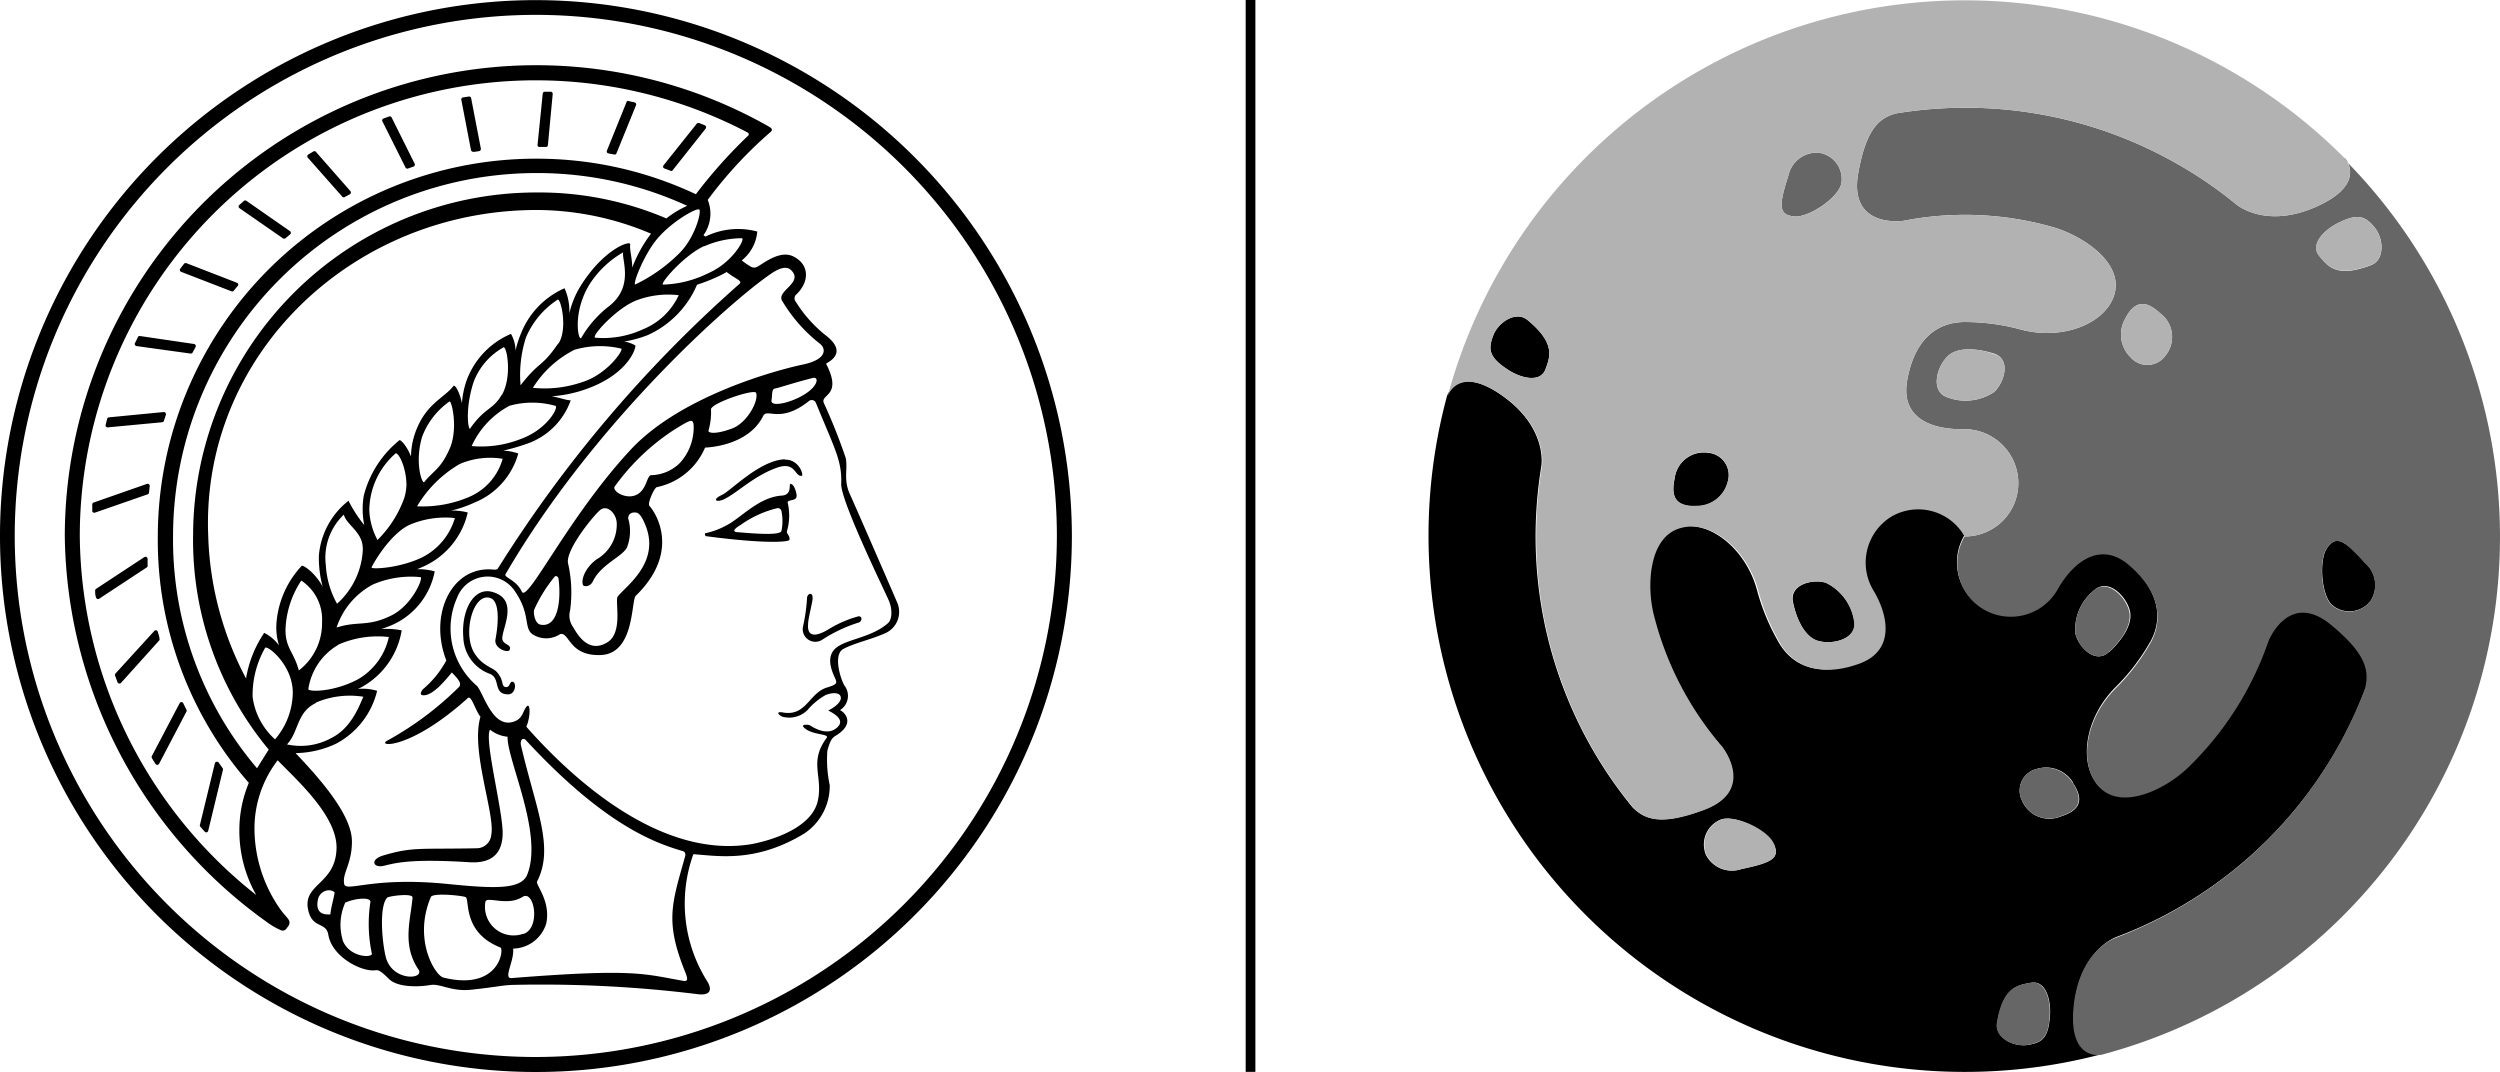 <?xml version="1.0" encoding="UTF-8" standalone="no"?>
<svg
   viewBox="0 0 198.345 85.05"
   version="1.1"
   id="svg22"
   sodipodi:docname="ccp-orb-minerva-grayscale.svg"
   inkscape:version="1.1.1 (3bf5ae0d25, 2021-09-20)"
   width="198.345"
   height="85.05"
   xmlns:inkscape="http://www.inkscape.org/namespaces/inkscape"
   xmlns:sodipodi="http://sodipodi.sourceforge.net/DTD/sodipodi-0.dtd"
   xmlns="http://www.w3.org/2000/svg"
   xmlns:svg="http://www.w3.org/2000/svg">
  <sodipodi:namedview
     id="namedview24"
     pagecolor="#ffffff"
     bordercolor="#666666"
     borderopacity="1.0"
     inkscape:pageshadow="2"
     inkscape:pageopacity="0.0"
     inkscape:pagecheckerboard="0"
     showgrid="false"
     inkscape:zoom="2.3961047"
     inkscape:cx="182.37934"
     inkscape:cy="42.360419"
     inkscape:window-width="1920"
     inkscape:window-height="1017"
     inkscape:window-x="-8"
     inkscape:window-y="-8"
     inkscape:window-maximized="1"
     inkscape:current-layer="svg22"
     fit-margin-top="0"
     fit-margin-left="0"
     fit-margin-right="0"
     fit-margin-bottom="0" />
  <defs
     id="defs4">
    <style
       id="style2">
      .a {
        fill: #666;
      }

      .b {
        fill: #b2b2b2;
      }
    </style>
  </defs>
  <g
     id="g12"
     transform="translate(-28.35,-28.34)">
    <path
       d="m 161.22,66.27 a 2.33,2.33 0 0 1 2.67,-2 1.78,1.78 0 0 1 1.53,2.32 2.52,2.52 0 0 1 -2.37,1.91 c -2.11,0.12 -2.05,-1.15 -1.83,-2.23 z m -13.16,-8.55 c 1,0.63 2.49,1 2.9,-0.07 0.41,-1.07 0.76,-2.12 -1.42,-3.92 -0.9,-0.75 -2.32,0.15 -2.73,1.25 -0.41,1.1 -0.33,1.73 1.25,2.74 z M 216,73 c -1.73,-1.92 -2.3,-2.16 -3,-1.22 -0.7,0.94 -0.49,3.92 0.45,4.62 a 2.12,2.12 0 0 0 3,-0.42 A 2.32,2.32 0 0 0 216,73 Z m 0.05,9.89 a 33.86,33.86 0 0 1 -14.8,17.43 33.31,33.31 0 0 1 -5,2.36 c 0,0 -3,1.06 -3.35,5.75 -0.29,4.1 2.25,3.53 2.25,3.53 a 42.55,42.55 0 0 1 -52,-52.19 c 0,0 0.77,-2.48 4.18,-0.18 3.9,2.63 3.3,5.77 3.3,5.77 a 34.52,34.52 0 0 0 -0.45,5.51 33.87,33.87 0 0 0 7.7,21.53 c 1,1 2.3,1.42 5.63,0.18 4.17,-1.55 1.44,-5 1.44,-5 a 25.57,25.57 0 0 1 -5.47,-10.41 c -0.61,-2.27 -0.49,-6.33 2.12,-7 2.27,-0.59 5.23,1.6 6.15,5 a 17.07,17.07 0 0 0 1.78,4.24 c 1.19,1.93 3.3,2.6 6.24,1.52 2.94,-1.08 2.31,-3.78 1.12,-5.78 a 4.28,4.28 0 0 1 1.53,-5.93 4.23,4.23 0 0 1 5.78,1.59 v 0 a 4.21,4.21 0 0 0 1.51,5.79 4.27,4.27 0 0 0 5.9,-1.64 c 1.14,-2 3.27,-3.84 5.57,-1.92 2.3,1.92 2.88,4.17 1.8,6.16 a 16.66,16.66 0 0 1 -2.79,3.66 c -2.52,2.52 -2.94,6.18 -1.29,7.86 1.89,1.92 5.47,0 7.13,-1.67 a 25.51,25.51 0 0 0 6.28,-9.94 c 0,0 1.61,-4.08 5,-1.25 2.83,2.33 3.11,3.66 2.75,5.03 z m -47,12.42 c -0.46,-1.08 -3.14,-2.39 -4.22,-1.93 a 2.13,2.13 0 0 0 -1.13,2.79 2.3,2.3 0 0 0 2.79,1.12 c 2.57,-0.53 3.06,-0.9 2.6,-1.98 z M 191,108.79 c 0.05,-1.18 -0.35,-2.68 -1.51,-2.48 -1.16,0.2 -2.21,0.4 -2.69,3.19 -0.19,1.15 1.3,1.93 2.46,1.74 1.16,-0.19 1.63,-0.58 1.74,-2.45 z m 1.82,-18.37 a 2.5,2.5 0 0 0 -2.82,-1.09 1.77,1.77 0 0 0 -1.25,2.48 2.36,2.36 0 0 0 3.09,1.31 c 1.02,-0.33 2.16,-0.94 0.95,-2.7 z m 2.86,-10.34 c 0.89,-0.82 1.91,-2.13 1.66,-3.25 -0.25,-1.12 -1.59,-2.51 -2.66,-1.8 A 4,4 0 0 0 193,78.58 c 0.26,1.12 1.59,2.47 2.65,1.5 z m -23.09,-0.9 c 1.1,0.34 3,-0.11 2.9,-1.4 a 4.06,4.06 0 0 0 -2.26,-3.2 c -1.09,-0.34 -2.93,0.15 -2.62,1.54 0.23,1.19 0.86,2.72 1.95,3.06 z"
       id="path6" />
    <path
       class="a"
       d="m 214.38,40.87 c 0,0 1.77,1.91 -1.92,3.71 -4.23,2.06 -6.65,0 -6.66,0 a 32.63,32.63 0 0 0 -4.54,-3.14 33.87,33.87 0 0 0 -22.49,-4.1 c -1.37,0.37 -2.38,1.28 -3,4.79 -0.75,4.38 3.59,3.73 3.59,3.73 a 25.44,25.44 0 0 1 11.75,0.47 c 2.27,0.61 5.72,2.74 5,5.34 -0.63,2.26 -4,3.73 -7.45,2.81 a 16.89,16.89 0 0 0 -4.56,-0.59 c -2.27,0.07 -3.9,1.56 -4.44,4.65 -0.54,3.09 2.12,3.89 4.45,3.85 a 4.29,4.29 0 0 1 4.37,4.3 4.23,4.23 0 0 1 -4.26,4.21 v 0 a 4.22,4.22 0 0 0 1.51,5.79 4.27,4.27 0 0 0 5.9,-1.64 c 1.14,-2 3.27,-3.84 5.57,-1.92 2.3,1.92 2.88,4.17 1.8,6.16 a 16.66,16.66 0 0 1 -2.79,3.66 c -2.52,2.52 -2.94,6.18 -1.29,7.86 1.89,1.92 5.47,0 7.13,-1.67 a 25.51,25.51 0 0 0 6.28,-9.94 c 0,0 1.61,-4.08 5,-1.25 2.74,2.27 3,3.6 2.66,5 a 33.86,33.86 0 0 1 -14.8,17.43 34.39,34.39 0 0 1 -5,2.37 c 0,0 -3,1 -3.35,5.74 -0.29,4.1 2.25,3.53 2.25,3.53 A 42.51,42.51 0 0 0 214.3,40.93 Z m -27.82,18.57 a 4.08,4.08 0 0 1 -3.89,0.35 c -1.16,-0.58 -0.61,-2.43 0.23,-3.21 0.84,-0.78 2.49,-0.55 3.64,-0.19 1.37,0.43 0.86,2.27 0.02,3.05 z m 13.6,-2.9 a 1.76,1.76 0 0 1 -2.76,0.16 2.52,2.52 0 0 1 -0.48,-3 c 0.94,-1.9 2,-1.24 2.83,-0.49 a 2.33,2.33 0 0 1 0.41,3.33 z m 13.58,-10.45 c 1.66,-0.86 2.25,-0.62 3,0.29 0.75,0.91 0.82,2.58 -0.28,3 -2.65,1 -3.36,0.18 -4.1,-0.73 -0.74,-0.91 0.34,-2.01 1.38,-2.56 z M 216.43,76 a 2.12,2.12 0 0 1 -3,0.42 c -0.94,-0.7 -1.15,-3.68 -0.45,-4.62 0.7,-0.94 1.28,-0.7 3,1.22 a 2.32,2.32 0 0 1 0.45,2.98 z m -2.05,-35.11 z m -27.61,68.61 c 0.48,-2.79 1.53,-3 2.69,-3.19 1.16,-0.19 1.56,1.3 1.51,2.48 -0.08,1.87 -0.59,2.25 -1.74,2.45 -1.15,0.2 -2.65,-0.59 -2.46,-1.74 z m 5,-16.38 c 1.06,-0.33 2.17,-0.94 1,-2.7 a 2.5,2.5 0 0 0 -2.77,-1.09 1.77,1.77 0 0 0 -1.25,2.48 2.36,2.36 0 0 0 3.05,1.31 z m 3.85,-13 c 0.89,-0.82 1.91,-2.13 1.66,-3.25 -0.25,-1.12 -1.59,-2.51 -2.66,-1.8 A 4,4 0 0 0 193,78.58 c 0.26,1.12 1.59,2.47 2.65,1.5 z M 170.23,42.3 c -0.8,2.46 -0.72,3.07 0.44,3.21 1.16,0.14 3.64,-1.53 3.78,-2.69 a 2.11,2.11 0 0 0 -1.85,-2.37 2.31,2.31 0 0 0 -2.37,1.85 z"
       id="path8" />
    <path
       class="b"
       d="m 199.75,53.21 a 2.33,2.33 0 0 1 0.41,3.33 1.76,1.76 0 0 1 -2.76,0.16 2.52,2.52 0 0 1 -0.48,-3 c 0.94,-1.9 2.02,-1.24 2.83,-0.49 z m -34.88,40.17 a 2.13,2.13 0 0 0 -1.13,2.79 2.3,2.3 0 0 0 2.79,1.12 c 2.53,-0.53 3,-0.9 2.56,-2 -0.44,-1.1 -3.09,-2.37 -4.22,-1.91 z m 51.86,-47 c -0.74,-0.91 -1.33,-1.15 -3,-0.29 -1,0.55 -2.14,1.64 -1.39,2.55 0.75,0.91 1.45,1.71 4.1,0.73 1.11,-0.37 1.04,-2.09 0.29,-2.99 z m -4.27,-1.8 c -4.23,2.06 -6.65,0 -6.66,0 a 32.63,32.63 0 0 0 -4.54,-3.14 33.87,33.87 0 0 0 -22.49,-4.1 c -1.37,0.37 -2.38,1.28 -3,4.79 -0.75,4.38 3.59,3.73 3.59,3.73 a 25.44,25.44 0 0 1 11.75,0.47 c 2.27,0.61 5.72,2.74 5,5.34 -0.63,2.26 -4,3.73 -7.45,2.81 a 16.89,16.89 0 0 0 -4.56,-0.59 c -2.27,0.07 -3.9,1.56 -4.44,4.65 -0.54,3.09 2.12,3.89 4.45,3.85 a 4.29,4.29 0 0 1 4.37,4.3 4.23,4.23 0 0 1 -4.26,4.21 v 0 a 4.23,4.23 0 0 0 -5.78,-1.59 4.28,4.28 0 0 0 -1.44,5.9 c 1.19,2 1.69,4.75 -1.12,5.78 -2.81,1.03 -5.05,0.41 -6.24,-1.52 a 17.07,17.07 0 0 1 -1.78,-4.24 c -0.92,-3.45 -3.88,-5.64 -6.15,-5 -2.61,0.68 -2.73,4.74 -2.12,7 A 25.57,25.57 0 0 0 165,87.6 c 0,0 2.73,3.43 -1.44,5 -3.33,1.24 -4.62,0.82 -5.63,-0.18 a 33.87,33.87 0 0 1 -7.7,-21.53 34.52,34.52 0 0 1 0.45,-5.51 c 0,0 0.6,-3.14 -3.3,-5.77 -3.41,-2.3 -4.18,0.18 -4.18,0.18 a 42.51,42.51 0 0 1 71.17,-18.9 v 0 c 0,0 1.78,1.89 -1.91,3.69 z m -62.92,9.15 c -0.9,-0.75 -2.32,0.15 -2.73,1.25 -0.41,1.1 -0.33,1.73 1.25,2.74 1,0.63 2.49,1 2.9,-0.07 0.41,-1.07 0.76,-2.12 -1.42,-3.92 z m 14.35,10.52 a 2.33,2.33 0 0 0 -2.67,2 c -0.25,1.08 -0.28,2.35 1.83,2.21 a 2.52,2.52 0 0 0 2.37,-1.91 1.78,1.78 0 0 0 -1.53,-2.3 z m 6.78,-18.74 c 1.17,0.15 3.64,-1.53 3.78,-2.69 a 2.11,2.11 0 0 0 -1.85,-2.37 2.31,2.31 0 0 0 -2.37,1.85 c -0.8,2.46 -0.72,3.07 0.44,3.21 z m 4.79,32.27 a 4.06,4.06 0 0 0 -2.26,-3.2 c -1.09,-0.34 -2.93,0.15 -2.62,1.54 0.26,1.19 0.89,2.72 2,3.06 1.11,0.34 2.96,-0.11 2.88,-1.4 z m 7.44,-21.2 c -0.84,0.78 -1.39,2.63 -0.23,3.21 a 4.08,4.08 0 0 0 3.89,-0.35 c 0.84,-0.78 1.35,-2.62 0,-3 -1.17,-0.44 -2.82,-0.64 -3.66,0.14 z"
       id="path10" />
  </g>
  <rect
     x="-99.6"
     y="-85.04"
     width="0.77"
     height="85.04"
     transform="scale(-1)"
     id="rect16" />
  <path
     d="m 42.52,0.01 a 42.52,42.52 0 1 0 42.52,42.51 42.57,42.57 0 0 0 -42.52,-42.51 z m 0,83.85 a 41.34,41.34 0 1 1 41.33,-41.34 41.38,41.38 0 0 1 -41.33,41.34 z m 24.94,-44.58 c -0.58,-1.24 -0.18,-2 -0.36,-2.94 a 45.18,45.18 0 0 0 -1.74,-4.37 c -0.3,-0.71 1.52,-0.53 0.18,-3.11 0,-0.07 1.87,-0.78 0,-2.23 a 10.49,10.49 0 0 1 -2.41,-2.7 0.41,0.41 0 0 1 0,-0.52 c 1.08,-1 1.11,-2.34 -0.07,-3 -0.84,-0.51 -1.81,0 -2.71,0.59 -0.29,0.19 -0.44,0.3 -0.74,0.18 a 5.69,5.69 0 0 1 -0.76,-0.52 3.27,3.27 0 0 0 1.23,-2.29 5.87,5.87 0 0 0 -4.11,0.4 l -0.16,-0.11 a 2.91,2.91 0 0 0 0.34,-2.8 v 0 a 33.29,33.29 0 0 1 5,-5.4 v 0 c 0.11,-0.11 0.15,-0.23 -0.06,-0.36 -0.21,-0.13 -0.22,-0.13 -0.43,-0.25 A 37.41,37.41 0 0 0 5.14,42.52 a 38.19,38.19 0 0 0 16,30.61 5.63,5.63 0 0 0 1.12,0.66 0.36,0.36 0 0 0 0.44,-0.08 l 0.14,-0.19 a 0.52,0.52 0 0 0 0.13,-0.34 c 0,-0.28 -0.39,-0.52 -0.85,-1.21 a 11.2,11.2 0 0 1 -1.93,-6.13 8.88,8.88 0 0 1 1.84,-5.52 c 1.49,1.55 4.74,4.41 4.67,7 -0.08,2.92 -2.81,2.78 -2.22,5 0.37,1.37 1.4,0.81 1.57,1.85 0.31,1.8 2.74,3 3.8,2.8 0.25,0 0.47,0.17 1,0.69 0.72,0.73 2.5,0.63 3.29,0.49 0.79,-0.14 1.69,0.55 3.26,0.37 2,-0.21 2.46,-0.36 3.29,-0.38 a 101,101 0 0 1 14.61,0.73 c 1,0.14 1.25,-0.28 0.82,-1 a 11.56,11.56 0 0 1 -1.11,-10.1 c 2,0.14 4.93,0.69 8.77,-1.62 a 4.53,4.53 0 0 0 2.05,-3.85 9.72,9.72 0 0 1 -0.19,-2.73 c 0.29,-1.1 0.5,-1.08 0.82,-1.3 1.47,-1 0.41,-1.85 0.18,-1.93 a 1.33,1.33 0 0 0 0.42,-1.86 c -0.26,-0.28 -1.06,-2.52 -0.14,-3 0.92,-0.48 2.12,-0.72 3.26,-1.22 a 1.85,1.85 0 0 0 1,-2.46 c -0.63,-1.47 -3.62,-8.33 -3.72,-8.52 z m -41.25,33.27 c -0.29,0 -1.21,0.09 -1,-1.12 0.12,-0.74 0.93,-1 1.34,-0.63 -0.09,0.58 -0.28,1.14 -0.34,1.75 z m 35.23,-51 c 0.48,-0.3 1,-0.43 1.31,-0.13 1.06,1 -1.16,1.64 -0.7,2.44 a 12.26,12.26 0 0 0 3,3.41 c 0.5,0.39 0.57,1.25 -1.34,1.65 -1.91,0.4 -9.57,2.41 -13.61,6.69 -5,5.35 -8.26,12.28 -8.7,11.33 -0.44,-0.95 -1.45,-1.12 -1.29,-1.39 7.28,-12.51 18.65,-22.33 21.33,-24.01 z m 3.32,8.78 c -0.41,1.19 -3.71,2.25 -3.55,1.42 0.07,-0.38 0,-0.88 0.26,-0.92 0.26,-0.04 1.4,-0.43 3,-0.84 0.18,-0.06 0.4,0.04 0.29,0.33 z m -8.35,2.17 c -0.09,-0.49 3.45,-1.68 3.58,-1.33 0.22,0.65 -0.73,2.4 -1.92,2.83 -1.35,0.5 -1.91,0.35 -1.86,0.16 a 5.22,5.22 0 0 0 0.2,-1.67 z m -8.22,18.46 c -1.63,1 -2.52,-0.91 -2.75,-1.25 a 1.57,1.57 0 0 1 -0.21,-1.28 10.36,10.36 0 0 0 -0.17,-3.77 c -0.16,-1.07 2,-3.73 2.55,-4.19 0.55,-0.46 1.27,0.24 1.32,1 a 3.19,3.19 0 0 1 -1.6,2.91 c -1.05,0.78 -1.25,1.8 -1.05,2.07 0.08,0.1 0.55,0.11 0.76,-0.33 0.63,-1.35 2.43,-2 2.72,-2.73 a 3.58,3.58 0 0 0 0.08,-2.26 c 0,-0.41 0.35,-0.51 0.65,-0.46 0.3,0.05 0.55,0.57 0.75,1.08 1.16,3 -1.77,4.88 -2.24,5.6 -0.22,0.36 0.45,2.83 -0.81,3.61 z m 2.46,-11.79 c -0.87,0.59 -2.13,-0.21 -1.88,-0.57 a 17.63,17.63 0 0 1 4.65,-4.46 c 1.39,-0.87 1.54,-0.93 1.61,-0.44 a 4.18,4.18 0 0 1 -1.06,3 3.33,3.33 0 0 1 -2.34,1 c -0.33,0.15 -0.32,1.01 -0.98,1.47 z m -7.8,10.38 c -0.4,-0.09 -0.55,-0.88 -0.47,-1.18 a 11.47,11.47 0 0 1 1.62,-2.61 c 0.1,-0.13 0.29,0 0.31,0.14 0.22,1.65 -0.01,3.97 -1.47,3.65 z m 13,-30 a 7.51,7.51 0 0 1 3,-0.65 c 0.33,0 -0.74,1.95 -2.65,2.77 a 8.54,8.54 0 0 1 -3.61,0.91 c -0.2,-0.15 1.72,-2.35 3.28,-3.06 z m -33.71,31.66 a 3.27,3.27 0 0 0 -1.18,-1 9.13,9.13 0 0 0 -1.44,3.62 25.8,25.8 0 0 1 -3,-11.31 c -0.59,-14.33 11.42,-25.86 26.07,-25.86 a 23.29,23.29 0 0 1 9.06,1.88 10.64,10.64 0 0 0 -1.49,2.69 c 0,-0.77 -0.22,-1.38 -0.16,-1.86 0,-0.3 -2.08,0.35 -3.95,3.34 a 7.19,7.19 0 0 0 -0.88,2.16 4.42,4.42 0 0 0 -0.38,-2 6.52,6.52 0 0 0 -3.44,3.55 8.32,8.32 0 0 0 -0.45,1.39 2.72,2.72 0 0 0 -0.36,-1.32 6.42,6.42 0 0 0 -3.49,3.61 6.9,6.9 0 0 0 -0.4,1.89 c -0.2,-0.94 -0.56,-1.51 -0.68,-1.36 -0.77,1 -2.28,1.41 -3.09,3.89 a 5.79,5.79 0 0 0 -0.27,1.7 c -0.33,-0.84 -0.8,-1.32 -0.91,-1.3 a 8.28,8.28 0 0 0 -2.84,4.41 6.45,6.45 0 0 0 0.04,2.33 10.65,10.65 0 0 1 -1.25,-1.93 6.16,6.16 0 0 0 -2.35,4.34 8.62,8.62 0 0 0 0.3,2.47 c -0.65,-1.17 -1.56,-1.72 -1.66,-1.65 a 7.46,7.46 0 0 0 -2,4.47 4.72,4.72 0 0 0 0.2,1.85 z m 30,-32.26 c 1.15,-1.37 3.11,-2.47 3.33,-2.33 0.22,0.14 -0.33,2.25 -1.59,3.49 a 12.79,12.79 0 0 1 -3.48,2.46 c -0.23,-0.01 0.7,-2.39 1.74,-3.62 z m -3.74,5.28 a 8.67,8.67 0 0 0 -2.28,2.57 c -0.22,0.36 -0.76,-2 0.69,-4.3 a 7.73,7.73 0 0 1 2.63,-2.48 c -0.13,0.56 0.86,2.64 -1.04,4.21 z m -4.1,3 c -1.37,2 -1.45,1.34 -3,3.34 a 9.74,9.74 0 0 1 0.43,-3.8 6.67,6.67 0 0 1 2.52,-3 c 0.27,-0.04 0.8,2.37 0.05,3.5 z m -4.49,4.08 c -0.7,1.23 -1.34,1 -2.51,2.69 -0.13,0.2 -0.44,-1.44 0.26,-3.65 a 5.28,5.28 0 0 1 2.4,-2.8 c 0.26,-0.03 0.69,2.34 -0.15,3.8 z m -4.16,4.35 c -0.72,1.56 -1.18,1.61 -2,2.59 -0.15,0.16 -0.77,-1.49 -0.17,-3.57 a 6,6 0 0 1 2.17,-2.82 c 0.16,-0.2 0.75,2.16 0,3.8 z m -3.4,2.68 a 3.92,3.92 0 0 1 -0.19,1.21 8.91,8.91 0 0 1 -2.11,3.29 5.36,5.36 0 0 1 -0.65,-2.37 6.06,6.06 0 0 1 2.1,-4.51 c 0.3,0.01 0.84,1.3 0.84,2.4 z m -3.46,5.18 a 6.14,6.14 0 0 1 -2.05,4.38 7.11,7.11 0 0 1 -0.89,-3.07 4.71,4.71 0 0 1 1.43,-4 c 0.21,0.83 1.52,1.38 1.5,2.71 z m -4.89,2.54 a 3.69,3.69 0 0 1 1.65,3.31 4.71,4.71 0 0 1 -1.84,3.82 c -0.39,-1.45 -1.06,-1.76 -1.06,-3.22 a 7.52,7.52 0 0 1 1.24,-3.89 z m 2.95,5.08 a 7.76,7.76 0 0 1 4,-0.6 5.14,5.14 0 0 1 -2.39,3.32 c -1.81,1 -3.84,1.06 -4,0.83 a 4.9,4.9 0 0 1 2.38,-3.53 z m -0.14,-1.37 a 6,6 0 0 1 2.86,-3.39 v 0 a 7.61,7.61 0 0 1 3.8,-0.59 c 0.22,0.09 -0.69,2.26 -2.36,3.06 -1.88,0.91 -2.62,0.39 -4.31,0.94 z m 2.78,-4.78 c 0.07,-0.18 1.42,-2.61 3,-3.35 a 7.25,7.25 0 0 1 3.6,-0.54 5.1,5.1 0 0 1 -2.52,3.08 c -1.78,0.9 -4.17,1.02 -4.09,0.83 z m 3.61,-4.84 a 9.44,9.44 0 0 1 3.38,-3.34 6.14,6.14 0 0 1 3.4,-0.41 4.65,4.65 0 0 1 -2.6,3 9.4,9.4 0 0 1 -4.19,0.77 z m 4.33,-4.78 a 6.8,6.8 0 0 1 3,-3.18 6.72,6.72 0 0 1 3.6,0 c 0.38,0 -0.54,1.84 -2.69,2.63 a 8.58,8.58 0 0 1 -3.92,0.57 z m 4.86,-4.62 a 8.31,8.31 0 0 1 3.29,-3 7.22,7.22 0 0 1 3.71,-0.09 c 0.21,0.09 -1.12,2.06 -3.14,2.67 a 9.13,9.13 0 0 1 -3.87,0.44 z m 4.91,-4 c -0.21,-0.15 1.73,-2.32 3.3,-2.92 a 7.12,7.12 0 0 1 3.35,-0.41 5.34,5.34 0 0 1 -2.87,2.72 7.5,7.5 0 0 1 -3.79,0.65 z m -26.87,44.26 a 36.67,36.67 0 0 1 -14,-28.49 36.18,36.18 0 0 1 53,-32 0.16,0.16 0 0 1 0,0.27 38.72,38.72 0 0 0 -4.12,4.62 29.62,29.62 0 0 0 -12.69,-2.82 30,30 0 0 0 -30,30 29.26,29.26 0 0 0 7.22,19.52 9.81,9.81 0 0 0 -0.75,3.82 10.34,10.34 0 0 0 1.34,5.08 z m 0.06,-10.06 v 0 a 28,28 0 0 1 -6.66,-18.44 28.83,28.83 0 0 1 28.79,-28.78 28.48,28.48 0 0 1 12,2.6 7.58,7.58 0 0 0 -1.65,1 25.76,25.76 0 0 0 -10.33,-2.06 27.24,27.24 0 0 0 -27.22,27.2 26,26 0 0 0 6,17 z m 1.43,-2.29 a 5.49,5.49 0 0 1 -1.78,-3.38 v -0.24 a 7.57,7.57 0 0 1 1,-3.65 c 0.2,-0.19 2.16,1.34 2.19,3.53 a 5.79,5.79 0 0 1 -1.41,3.74 z m 3.25,-2.92 a 6.85,6.85 0 0 1 3.77,-0.46 c -0.13,0.1 -0.75,2.37 -2.51,3.25 a 5.06,5.06 0 0 1 -3.56,0.53 c 0.95,-1.01 0.75,-2.55 2.3,-3.29 z m 2.11,18.81 a 4.27,4.27 0 0 1 0.21,-2.93 c 0.7,-0.34 2,-0.48 2,-0.07 a 11.3,11.3 0 0 0 0.12,4.14 c -0.12,0.34 -1.86,0.2 -2.33,-1.11 z m 0.12,-4.47 c -0.14,-0.81 0.63,-1.58 0.62,-3.33 0,-2.15 -2.67,-5.1 -4.47,-7 a 7.78,7.78 0 0 0 3.2,-0.74 6.44,6.44 0 0 0 3.27,-4.2 3.88,3.88 0 0 0 -1.52,-0.15 l 0.3,-0.15 a 6.32,6.32 0 0 0 3.17,-4.5 6.7,6.7 0 0 0 -1.61,-0.11 c 0.26,-0.08 0.52,-0.18 0.79,-0.29 a 5.85,5.85 0 0 0 3.44,-4.28 5,5 0 0 0 -1.4,-0.17 q 0.38,-0.15 0.75,-0.33 a 6.21,6.21 0 0 0 3.27,-4.17 4.57,4.57 0 0 0 -1.31,-0.15 9.8,9.8 0 0 0 1.85,-0.64 5.91,5.91 0 0 0 3.47,-3.89 4.22,4.22 0 0 0 -1.2,-0.23 15.56,15.56 0 0 0 1.76,-0.5 5.64,5.64 0 0 0 3.6,-3.49 c -0.36,0 -0.86,-0.21 -1.51,-0.32 a 10.26,10.26 0 0 0 2.65,-0.54 c 2.89,-1 3.91,-2.72 4,-3.48 a 2.32,2.32 0 0 0 -0.91,-0.32 9.11,9.11 0 0 0 1.87,-0.51 7.67,7.67 0 0 0 3.92,-4 13.22,13.22 0 0 0 1.57,-0.61 7.11,7.11 0 0 0 0.78,-0.4 c 0.13,0.1 0.34,0.25 0.66,0.45 0.32,0.2 0.55,0.33 0.35,0.5 a 102.78,102.78 0 0 0 -19.15,22.56 c -0.08,0.13 -0.24,0.11 -0.5,0.09 -3.22,-0.21 -5,3.62 -3.6,7.22 a 7.84,7.84 0 0 1 -1.83,2.26 c -0.11,0.1 -0.42,0.55 0.1,0.5 0.75,-0.06 1.72,-1.27 2.17,-1.81 0.2,0.24 0.9,0.83 0.56,1.16 a 25.39,25.39 0 0 1 -5.65,4.23 c -1,0.5 1.7,0.85 6.36,-3.36 0.28,-0.25 0.6,1 1,1.49 -0.8,2.64 1.17,7.74 0.86,9.34 a 1.17,1.17 0 0 1 -1.15,1.09 c -4.61,0.09 -5.07,-0.12 -7.42,0.57 -1.09,0.33 -0.8,1 0,0.83 0.8,-0.17 1.85,-0.61 6.85,-0.29 1.22,0.07 2.61,-0.25 2.62,-2.31 0,-1.87 -1.48,-7.45 -1,-8.21 a 2.59,2.59 0 0 0 1.39,0.56 c -0.06,1.82 2.86,7.7 1.56,10.94 -0.48,1.2 -2.61,1.11 -6.25,0.75 -6.15,-0.63 -8.15,0.71 -8.28,-0.03 z m 14.22,4 a 2.27,2.27 0 0 1 -3,-2.58 c 0.24,-0.37 1.76,0.41 2.95,-0.35 0.94,-0.57 1.44,2.51 0.05,2.95 z m -10.93,1.78 c -0.34,-1.49 -0.47,-4.07 0.14,-4.65 0.13,-0.11 2,-0.38 2,0 -0.15,1.78 -0.86,3.76 0.49,5.74 0.43,0.79 -2.18,0.91 -2.63,-1.09 z m 4.59,1.7 c -0.65,-0.16 -2.43,-3 -1,-6.39 0.15,-0.35 2.38,-0.13 2.75,0 0.37,0.13 -0.3,2.78 2.76,4 0.33,0.06 -0.04,3.49 -4.51,2.39 z m 19.13,-9.46 c -1,3.58 -1.55,5 0,8.89 0.21,0.52 0.36,0.91 -0.09,0.83 -3.13,-0.54 -3.8,-1 -13.63,-0.22 -0.7,0.06 0.23,-1.37 0.12,-2.34 a 2.8,2.8 0 0 0 2.63,-2 c 0.37,-1.77 -0.86,-3.07 -0.73,-3.32 1.39,-2.72 -0.09,-5.73 -1.27,-10.77 -0.11,-0.48 0.16,-0.68 0.37,-0.46 6.31,6.83 10.33,8.19 12.51,8.83 0.21,0.12 0.17,0.32 0.09,0.56 z m 16.14,-18.66 c -1.32,1.17 -3.34,1.26 -4.16,2 -0.43,0.39 -0.62,1 -0.16,2.09 0.26,0.63 0.45,0.71 -0.46,1 -1.47,0.39 -1.67,2.32 -3.54,2 -0.75,-0.14 -0.21,0.34 0.06,0.36 a 2.06,2.06 0 0 0 1.87,-0.55 5.23,5.23 0 0 1 1.45,-1.2 c 0.59,-0.23 1.19,-0.21 1.2,0.23 0.01,0.44 -0.74,0.88 -1,1 0.38,0.2 1.55,0.79 0.55,1.47 -0.78,0.53 -1.85,-0.2 -2,-0.29 -0.15,-0.09 -0.68,-0.07 -0.53,0.11 0.58,0.7 2.13,0.52 1.85,0.89 -1.43,1.93 -0.26,3.05 -0.7,5 -0.44,1.95 -3.13,3 -5.19,3.41 -7.04,1.22 -13.92,-4.76 -17.93,-9.3 0.36,-0.86 0.32,-2 0,-1.58 -0.32,0.42 -0.29,1 -1.12,1.21 -1.62,0.41 -2.31,-2.39 -2.81,-2.88 a 6,6 0 0 1 -1.56,-7 2.59,2.59 0 0 1 4.61,-0.46 c 1.22,1.8 0.66,2.82 1.35,3.36 a 2,2 0 0 0 2.21,0 c 0.74,-0.2 0.68,1.75 3.21,1.66 2.72,-0.09 2.41,-4.32 2.79,-4.7 3.49,-3.4 1.71,-6.43 1.08,-7.14 -0.17,-0.18 0.38,-1.43 0.59,-1.48 a 5.33,5.33 0 0 0 3.83,-3.14 c 0,0 3.4,-0.06 4.61,-2.51 0.32,-0.65 1.32,0.63 3.59,-1.15 a 0.36,0.36 0 0 1 0.6,0.13 c 1.46,3.58 2.07,4.56 2,6.39 -0.08,1.33 3.54,8.69 3.8,9.33 0.26,0.64 0.25,1.44 -0.09,1.74 z m -8.18,-13 c -2,0.07 -4.28,2.5 -5,2.83 -0.72,0.33 -0.51,0.58 0,0.41 1,-0.36 2.39,-1.86 4.33,-2.56 1.53,-0.56 1.43,0.7 2,0.63 0.2,0 -0.19,-1.32 -1.33,-1.28 z m 0.45,1.94 c -0.17,0 0.17,0.88 -0.69,0.94 -1.86,0.11 -3.34,1.87 -4.47,2.4 a 5.9,5.9 0 0 1 -1.54,0.57 c -0.15,0 -0.09,0.23 0,0.25 4.75,0.63 6.57,0.46 6.61,0.29 0.08,-0.33 -0.27,-0.49 -0.19,-0.7 a 4.45,4.45 0 0 0 0.06,-2.22 c -0.09,-0.32 0.7,-0.11 0.7,-0.55 0.03,-0.2 -0.21,-1.02 -0.48,-0.95 z m -0.73,3.75 c -0.09,0.37 -2.21,0.2 -3.37,0.1 -0.27,0 -0.73,-0.07 0.15,-0.59 a 8.47,8.47 0 0 1 2.88,-1.32 0.29,0.29 0 0 1 0.35,0.24 3.85,3.85 0 0 1 -0.01,1.6 z m 6.19,6.75 a 9,9 0 0 0 -2.37,1 c -0.32,0.2 -1.8,1.11 -1.7,-0.33 0,-0.51 0.37,-1.77 0.36,-2.12 0,-0.52 -0.43,-0.31 -0.44,0 a 14,14 0 0 1 -0.31,2.23 1,1 0 0 0 1.49,1.11 11.7,11.7 0 0 1 2.92,-1.38 c 0.26,-0.09 0.3,-0.47 0.05,-0.48 z m -27.48,5.22 c -0.28,-0.11 -0.21,0.47 -0.59,0.41 -0.38,-0.06 -0.08,-0.53 -0.72,-1.22 -0.33,-0.34 -1.13,-0.48 -1.73,-1.44 -1,-1.51 -0.14,-4.88 1.25,-4.4 0.76,0.27 0.63,2.06 0.4,3.27 -0.14,0.74 1,1.11 1.12,0.85 0.18,-0.44 -0.42,-0.39 -0.56,-0.79 -0.22,-0.62 1.42,-3.12 -0.72,-3.79 -1.55,-0.52 -2.58,1.44 -2.39,3.61 a 3.19,3.19 0 0 0 2.07,2.85 c 0.94,0.34 0.23,1.63 1.49,1.64 0.56,0 0.68,-0.88 0.38,-0.99 z m 12.46,-40.57 a 0.15,0.15 0 0 0 0.19,0 l 2.64,-3.33 a 0.18,0.18 0 0 0 -0.07,-0.26 l -0.45,-0.18 a 0.2,0.2 0 0 0 -0.19,0.05 l -2.63,3.3 a 0.16,0.16 0 0 0 0.07,0.26 z m -4.89,-1.36 0.46,0.09 a 0.15,0.15 0 0 0 0.18,-0.1 l 1.55,-3.81 a 0.17,0.17 0 0 0 -0.12,-0.23 l -0.51,-0.11 a 0.09,0.09 0 0 0 -0.11,0.06 c -0.2,0.49 -1.27,3.15 -1.57,3.88 a 0.16,0.16 0 0 0 0.12,0.22 z m -5.43,-0.51 h 0.46 a 0.16,0.16 0 0 0 0.17,-0.15 l 0.38,-4.05 a 0.16,0.16 0 0 0 -0.16,-0.18 h -0.47 a 0.16,0.16 0 0 0 -0.16,0.15 l -0.41,4.03 a 0.16,0.16 0 0 0 0.19,0.2 z m -5.28,0.4 0.45,-0.07 a 0.17,0.17 0 0 0 0.14,-0.2 l -0.77,-4 a 0.16,0.16 0 0 0 -0.19,-0.13 l -0.46,0.07 a 0.16,0.16 0 0 0 -0.13,0.19 l 0.77,4 a 0.18,0.18 0 0 0 0.19,0.12 z m -5.39,1.23 a 0.16,0.16 0 0 0 0.2,0.08 l 0.43,-0.15 a 0.17,0.17 0 0 0 0.1,-0.23 l -1.83,-3.67 a 0.16,0.16 0 0 0 -0.2,-0.08 l -0.44,0.16 a 0.16,0.16 0 0 0 -0.09,0.23 z m -5,2.33 a 0.15,0.15 0 0 0 0.2,0 l 0.41,-0.22 a 0.17,0.17 0 0 0 0,-0.26 l -2.73,-3.11 a 0.17,0.17 0 0 0 -0.21,0 l -0.4,0.24 a 0.17,0.17 0 0 0 0,0.26 z m -4.72,3.29 a 0.17,0.17 0 0 0 0.19,0 l 0.37,-0.31 a 0.16,0.16 0 0 0 0,-0.26 l -3.45,-2.4 a 0.17,0.17 0 0 0 -0.21,0 l -0.36,0.32 a 0.16,0.16 0 0 0 0,0.25 z m -4.09,4.2 a 0.15,0.15 0 0 0 0.19,-0.05 c 0.1,-0.12 0.2,-0.25 0.31,-0.37 a 0.16,0.16 0 0 0 -0.07,-0.26 l -4,-1.55 a 0.18,0.18 0 0 0 -0.19,0.05 l -0.3,0.39 a 0.16,0.16 0 0 0 0.08,0.25 z m -7.51,4.35 4.26,0.59 a 0.16,0.16 0 0 0 0.17,-0.08 l 0.24,-0.44 a 0.17,0.17 0 0 0 -0.13,-0.24 l -4.28,-0.63 a 0.15,0.15 0 0 0 -0.17,0.09 l -0.21,0.43 a 0.17,0.17 0 0 0 0.12,0.28 z m -2.33,6.45 4.35,-0.41 a 0.17,0.17 0 0 0 0.14,-0.12 l 0.15,-0.47 a 0.17,0.17 0 0 0 -0.17,-0.22 l -4.34,0.42 a 0.17,0.17 0 0 0 -0.15,0.12 l -0.12,0.48 a 0.16,0.16 0 0 0 0.14,0.2 z m 3.3,5.17 0.06,-0.51 a 0.17,0.17 0 0 0 -0.22,-0.18 l -4.23,1.48 a 0.15,0.15 0 0 0 -0.11,0.14 v 0.5 a 0.16,0.16 0 0 0 0.22,0.16 l 4.2,-1.46 a 0.16,0.16 0 0 0 0.08,-0.13 z m -0.11,5.78 v -0.53 a 0.17,0.17 0 0 0 -0.26,-0.13 l -3.83,2.52 a 0.17,0.17 0 0 0 -0.07,0.16 c 0,0.17 0,0.34 0.07,0.51 a 0.16,0.16 0 0 0 0.25,0.11 l 3.8,-2.5 a 0.13,0.13 0 0 0 0.04,-0.14 z m 0.94,5.8 c 0,-0.17 -0.09,-0.35 -0.13,-0.53 a 0.16,0.16 0 0 0 -0.28,-0.07 l -3.1,3.4 a 0.18,0.18 0 0 0 0,0.17 l 0.18,0.49 a 0.17,0.17 0 0 0 0.28,0.06 l 3.05,-3.39 a 0.18,0.18 0 0 0 0,-0.13 z m 1.6,5.13 -2.2,4.19 a 0.15,0.15 0 0 0 0,0.16 c 0.09,0.15 0.18,0.31 0.28,0.46 a 0.17,0.17 0 0 0 0.29,0 l 2.17,-4.14 a 0.14,0.14 0 0 0 0,-0.15 l -0.25,-0.51 a 0.16,0.16 0 0 0 -0.27,-0.04 z m 3.09,4.7 a 0.17,0.17 0 0 0 -0.29,0.06 l -1.18,4.86 a 0.17,0.17 0 0 0 0,0.15 l 0.37,0.42 a 0.16,0.16 0 0 0 0.28,-0.07 l 1.16,-4.8 a 0.17,0.17 0 0 0 0,-0.14 z"
     id="path18" />
</svg>
